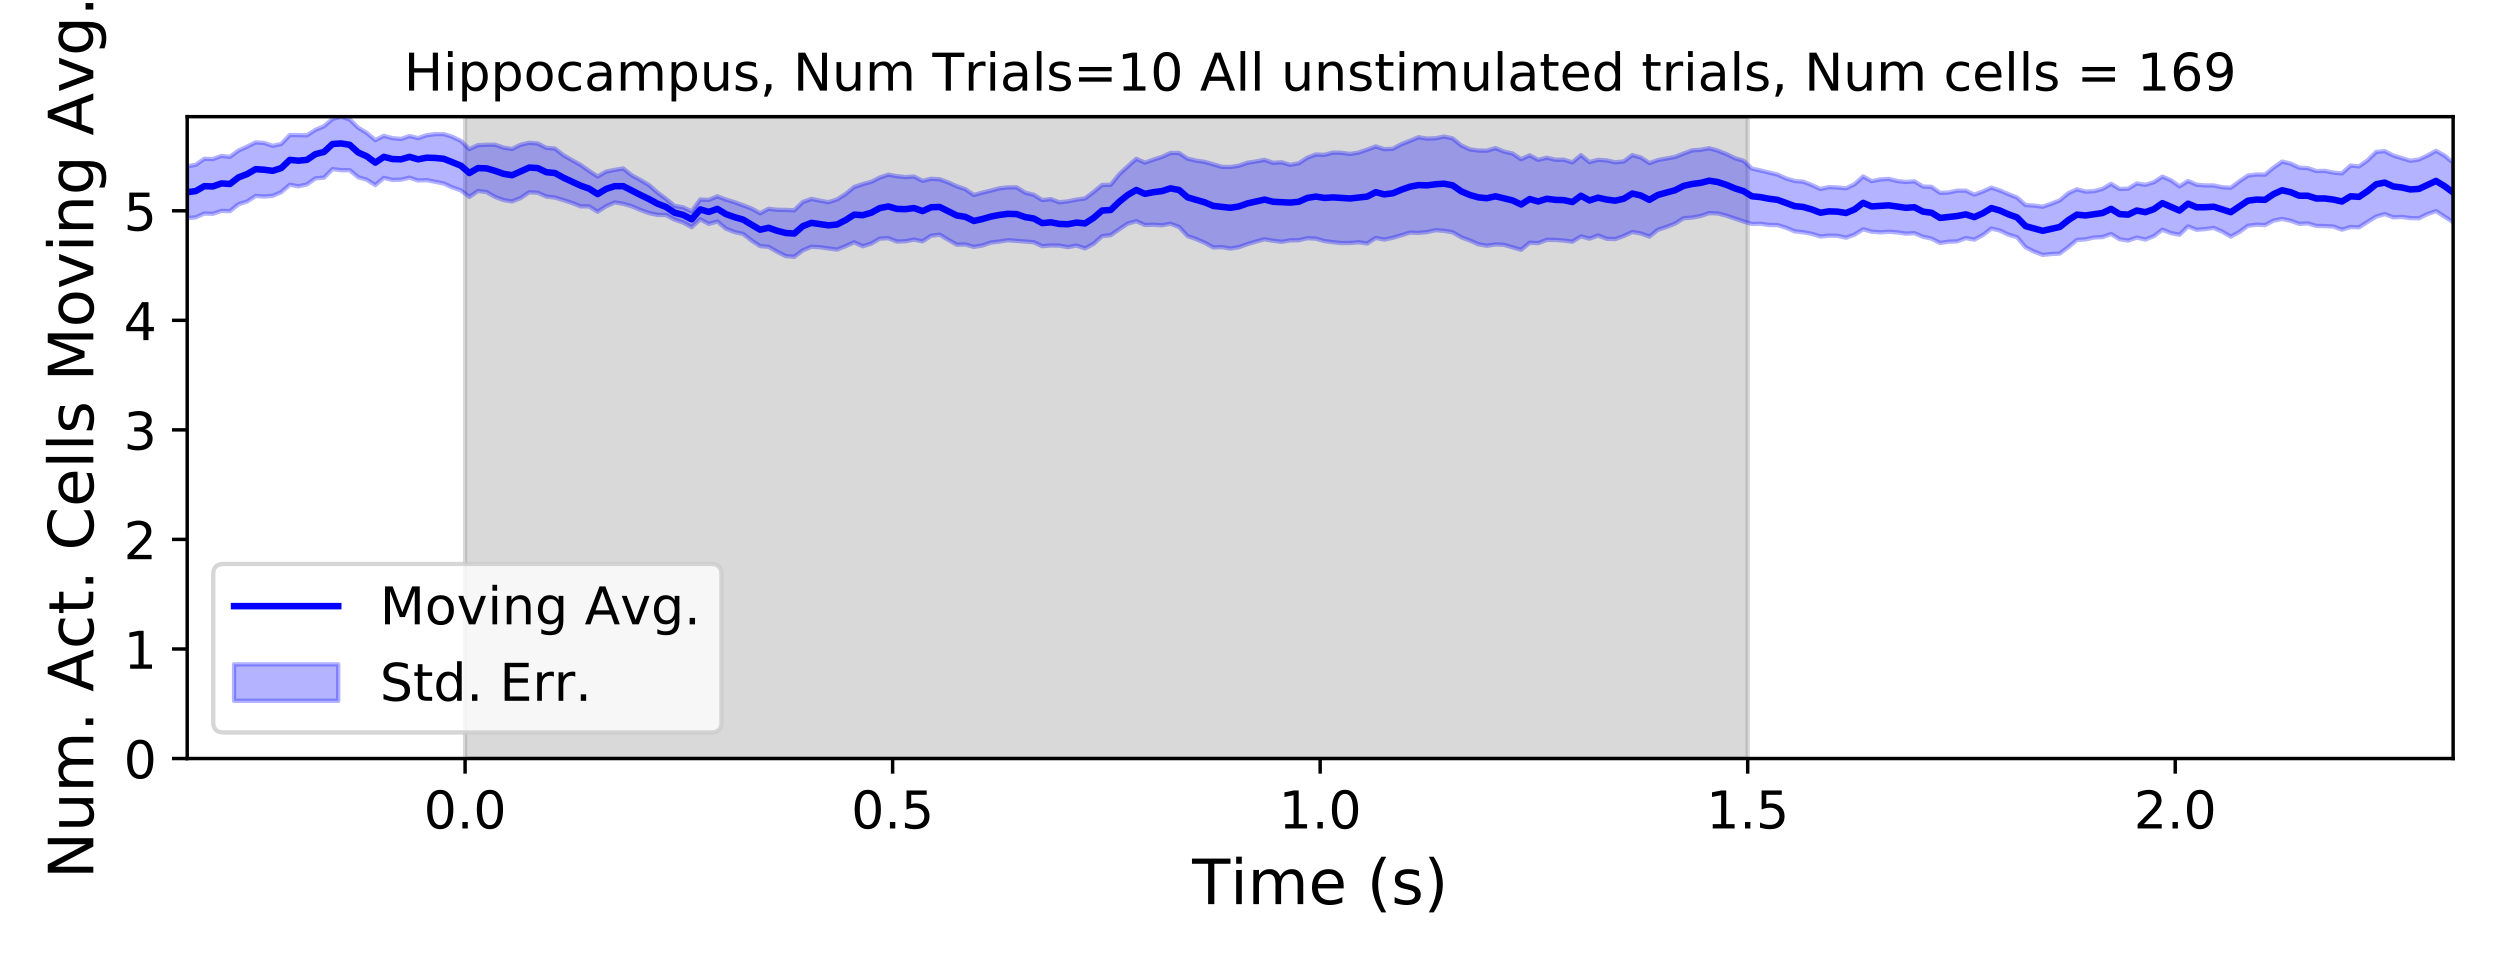 <?xml version="1.0" encoding="utf-8" standalone="no"?>
<!DOCTYPE svg PUBLIC "-//W3C//DTD SVG 1.1//EN"
  "http://www.w3.org/Graphics/SVG/1.1/DTD/svg11.dtd">
<!-- Created with matplotlib (https://matplotlib.org/) -->
<svg height="223.2pt" version="1.1" viewBox="0 0 576 223.2" width="576pt" xmlns="http://www.w3.org/2000/svg" xmlns:xlink="http://www.w3.org/1999/xlink">
 <defs>
  <style type="text/css">
*{stroke-linecap:butt;stroke-linejoin:round;}
  </style>
 </defs>
 <g id="figure_1">
  <g id="patch_1">
   <path d="M 0 223.2 
L 576 223.2 
L 576 0 
L 0 0 
z
" style="fill:#ffffff;"/>
  </g>
  <g id="axes_1">
   <g id="patch_2">
    <path d="M 43.13 174.76 
L 565.2 174.76 
L 565.2 26.88 
L 43.13 26.88 
z
" style="fill:#ffffff;"/>
   </g>
   <g id="PolyCollection_1">
    <defs>
     <path d="M 107.157 -48.44 
L 107.157 -196.32 
L 402.669 -196.32 
L 402.669 -48.44 
L 402.669 -48.44 
L 107.157 -48.44 
z
" id="m5ee6409be4" style="stroke:#808080;stroke-opacity:0.3;"/>
    </defs>
    <g clip-path="url(#pd665cb7078)">
     <use style="fill:#808080;fill-opacity:0.3;stroke:#808080;stroke-opacity:0.3;" x="0" xlink:href="#m5ee6409be4" y="223.2"/>
    </g>
   </g>
   <g id="PolyCollection_2">
    <defs>
     <path d="M 43.13 -184.893 
L 43.13 -172.946 
L 45.1 -173.123 
L 47.07 -174.006 
L 49.04 -173.936 
L 51.01 -174.609 
L 52.98 -174.55 
L 54.95 -176.144 
L 56.921 -176.765 
L 58.891 -178.057 
L 60.861 -177.917 
L 62.831 -178.078 
L 64.801 -178.924 
L 66.771 -180.642 
L 68.741 -180.274 
L 70.711 -180.703 
L 72.681 -182.101 
L 74.651 -182.27 
L 76.621 -184.24 
L 78.591 -183.982 
L 80.561 -183.991 
L 82.532 -182.37 
L 84.502 -181.79 
L 86.472 -180.558 
L 88.442 -182.217 
L 90.412 -181.74 
L 92.382 -181.799 
L 94.352 -182.26 
L 96.322 -181.616 
L 98.292 -181.694 
L 100.262 -181.317 
L 102.232 -180.924 
L 104.202 -180.026 
L 106.172 -179.342 
L 108.142 -177.825 
L 110.113 -179.189 
L 112.083 -178.97 
L 114.053 -177.834 
L 116.023 -177.108 
L 117.993 -176.789 
L 119.963 -177.578 
L 121.933 -178.9 
L 123.903 -178.799 
L 125.873 -177.918 
L 127.843 -177.689 
L 129.813 -177.093 
L 131.783 -176.451 
L 133.753 -175.655 
L 135.724 -175.648 
L 137.694 -174.418 
L 139.664 -175.684 
L 141.634 -176.558 
L 143.604 -176.237 
L 145.574 -175.673 
L 147.544 -174.833 
L 149.514 -174.107 
L 151.484 -173.696 
L 153.454 -173.649 
L 155.424 -172.601 
L 157.394 -171.936 
L 159.364 -170.859 
L 161.335 -172.657 
L 163.305 -171.612 
L 165.275 -172.167 
L 167.245 -170.526 
L 169.215 -169.742 
L 171.185 -169.315 
L 173.155 -167.796 
L 175.125 -166.5 
L 177.095 -166.333 
L 179.065 -165.182 
L 181.035 -164.198 
L 183.005 -164.033 
L 184.975 -165.529 
L 186.946 -166.348 
L 188.916 -166.239 
L 190.886 -165.961 
L 192.856 -165.695 
L 194.826 -166.49 
L 196.796 -167.381 
L 198.766 -166.46 
L 200.736 -167.068 
L 202.706 -168.23 
L 204.676 -168.318 
L 206.646 -167.54 
L 208.616 -167.618 
L 210.586 -167.991 
L 212.556 -167.596 
L 214.527 -168.889 
L 216.497 -169.13 
L 218.467 -167.957 
L 220.437 -166.823 
L 222.407 -166.875 
L 224.377 -166.312 
L 226.347 -166.647 
L 228.317 -167.314 
L 230.287 -167.547 
L 232.257 -167.848 
L 234.227 -167.699 
L 236.197 -167.546 
L 238.167 -167.396 
L 240.138 -166.483 
L 242.108 -166.639 
L 244.078 -166.61 
L 246.048 -166.261 
L 248.018 -166.63 
L 249.988 -165.973 
L 251.958 -167.014 
L 253.928 -168.796 
L 255.898 -169.021 
L 257.868 -170.382 
L 259.838 -171.701 
L 261.808 -172.24 
L 263.778 -171.356 
L 265.749 -171.42 
L 267.719 -171.291 
L 269.689 -171.658 
L 271.659 -170.897 
L 273.629 -168.802 
L 275.599 -168.119 
L 277.569 -167.263 
L 279.539 -166.2 
L 281.509 -166.266 
L 283.479 -165.929 
L 285.449 -166.259 
L 287.419 -166.958 
L 289.389 -167.548 
L 291.36 -168.066 
L 293.33 -167.732 
L 295.3 -167.484 
L 297.27 -167.825 
L 299.24 -167.844 
L 301.21 -168.315 
L 303.18 -168.218 
L 305.15 -167.665 
L 307.12 -167.4 
L 309.09 -167.196 
L 311.06 -167.213 
L 313.03 -167.389 
L 315 -167.103 
L 316.97 -168.374 
L 318.941 -167.999 
L 320.911 -168.413 
L 322.881 -168.992 
L 324.851 -169.611 
L 326.821 -169.541 
L 328.791 -169.724 
L 330.761 -170.162 
L 332.731 -170.015 
L 334.701 -169.677 
L 336.671 -168.528 
L 338.641 -167.794 
L 340.611 -166.927 
L 342.581 -166.581 
L 344.552 -166.878 
L 346.522 -166.787 
L 348.492 -166.215 
L 350.462 -165.646 
L 352.432 -167.266 
L 354.402 -167.181 
L 356.372 -167.942 
L 358.342 -167.915 
L 360.312 -167.776 
L 362.282 -167.513 
L 364.252 -168.737 
L 366.222 -168.211 
L 368.192 -168.938 
L 370.163 -168.189 
L 372.133 -168.114 
L 374.103 -168.817 
L 376.073 -169.747 
L 378.043 -169.404 
L 380.013 -168.692 
L 381.983 -170.257 
L 383.953 -170.907 
L 385.923 -171.675 
L 387.893 -172.918 
L 389.863 -173.075 
L 391.833 -173.441 
L 393.803 -174.099 
L 395.774 -174.018 
L 397.744 -173.526 
L 399.714 -172.849 
L 401.684 -172.179 
L 403.654 -171.599 
L 405.624 -171.649 
L 407.594 -171.364 
L 409.564 -171.329 
L 411.534 -170.722 
L 413.504 -169.901 
L 415.474 -169.689 
L 417.444 -169.318 
L 419.414 -168.713 
L 421.384 -168.912 
L 423.355 -168.871 
L 425.325 -168.434 
L 427.295 -169.141 
L 429.265 -170.374 
L 431.235 -169.82 
L 433.205 -169.67 
L 435.175 -169.8 
L 437.145 -169.656 
L 439.115 -169.372 
L 441.085 -169.468 
L 443.055 -168.653 
L 445.025 -168.228 
L 446.995 -167.209 
L 448.966 -167.515 
L 450.936 -167.586 
L 452.906 -168.344 
L 454.876 -167.985 
L 456.846 -169.041 
L 458.816 -170.546 
L 460.786 -170.082 
L 462.756 -169.144 
L 464.726 -168.553 
L 466.696 -166.233 
L 468.666 -165.226 
L 470.636 -164.47 
L 472.606 -164.669 
L 474.577 -164.781 
L 476.547 -166.279 
L 478.517 -167.914 
L 480.487 -168.047 
L 482.457 -168.47 
L 484.427 -168.572 
L 486.397 -169.292 
L 488.367 -168.073 
L 490.337 -167.766 
L 492.307 -168.455 
L 494.277 -168.009 
L 496.247 -168.793 
L 498.217 -170.28 
L 500.188 -169.493 
L 502.158 -169.116 
L 504.128 -171.035 
L 506.098 -170.261 
L 508.068 -170.419 
L 510.038 -170.683 
L 512.008 -169.829 
L 513.978 -168.683 
L 515.948 -169.741 
L 517.918 -171.176 
L 519.888 -171.431 
L 521.858 -171.342 
L 523.828 -172.372 
L 525.798 -172.763 
L 527.769 -172.328 
L 529.739 -171.624 
L 531.709 -171.734 
L 533.679 -171.145 
L 535.649 -171.104 
L 537.619 -171.01 
L 539.589 -170.287 
L 541.559 -170.887 
L 543.529 -170.83 
L 545.499 -172.074 
L 547.469 -173.304 
L 549.439 -173.878 
L 551.409 -173.115 
L 553.38 -173.222 
L 555.35 -172.946 
L 557.32 -172.909 
L 559.29 -173.882 
L 561.26 -174.561 
L 563.23 -173.268 
L 565.2 -172.024 
L 565.2 -185.69 
L 565.2 -185.69 
L 563.23 -187.348 
L 561.26 -188.453 
L 559.29 -187.365 
L 557.32 -186.446 
L 555.35 -186.156 
L 553.38 -186.763 
L 551.409 -187.375 
L 549.439 -188.378 
L 547.469 -188.195 
L 545.499 -186.271 
L 543.529 -184.865 
L 541.559 -185.06 
L 539.589 -183.262 
L 537.619 -183.423 
L 535.649 -183.834 
L 533.679 -183.792 
L 531.709 -184.465 
L 529.739 -184.575 
L 527.769 -185.512 
L 525.798 -185.96 
L 523.828 -184.585 
L 521.858 -182.964 
L 519.888 -183.002 
L 517.918 -182.752 
L 515.948 -181.411 
L 513.978 -179.945 
L 512.008 -180.061 
L 510.038 -180.469 
L 508.068 -180.481 
L 506.098 -180.639 
L 504.128 -181.505 
L 502.158 -180.27 
L 500.188 -181.659 
L 498.217 -182.512 
L 496.247 -181.223 
L 494.277 -180.619 
L 492.307 -180.931 
L 490.337 -179.726 
L 488.367 -179.671 
L 486.397 -180.85 
L 484.427 -179.678 
L 482.457 -179.149 
L 480.487 -179.067 
L 478.517 -179.578 
L 476.547 -178.69 
L 474.577 -177.033 
L 472.606 -176.262 
L 470.636 -175.577 
L 468.666 -175.831 
L 466.696 -175.959 
L 464.726 -177.677 
L 462.756 -178.475 
L 460.786 -179.304 
L 458.816 -179.975 
L 456.846 -179.083 
L 454.876 -178.371 
L 452.906 -179.275 
L 450.936 -179.275 
L 448.966 -178.841 
L 446.995 -178.769 
L 445.025 -180.148 
L 443.055 -180.227 
L 441.085 -181.431 
L 439.115 -181.275 
L 437.145 -181.496 
L 435.175 -181.983 
L 433.205 -181.86 
L 431.235 -181.458 
L 429.265 -182.545 
L 427.295 -180.749 
L 425.325 -179.815 
L 423.355 -180.01 
L 421.384 -180.095 
L 419.414 -179.662 
L 417.444 -180.572 
L 415.474 -181.336 
L 413.504 -181.503 
L 411.534 -182.07 
L 409.564 -182.977 
L 407.594 -183.447 
L 405.624 -183.919 
L 403.654 -184.348 
L 401.684 -186.165 
L 399.714 -186.758 
L 397.744 -187.721 
L 395.774 -188.491 
L 393.803 -189.041 
L 391.833 -188.689 
L 389.863 -188.55 
L 387.893 -187.825 
L 385.923 -187.048 
L 383.953 -186.68 
L 381.983 -186.32 
L 380.013 -185.615 
L 378.043 -186.921 
L 376.073 -187.462 
L 374.103 -185.994 
L 372.133 -185.814 
L 370.163 -186.244 
L 368.192 -186.378 
L 366.222 -185.843 
L 364.252 -187.462 
L 362.282 -185.784 
L 360.312 -186.404 
L 358.342 -186.392 
L 356.372 -186.869 
L 354.402 -186.368 
L 352.432 -187.419 
L 350.462 -186.516 
L 348.492 -187.839 
L 346.522 -188.277 
L 344.552 -189.069 
L 342.581 -188.482 
L 340.611 -188.515 
L 338.641 -188.784 
L 336.671 -189.691 
L 334.701 -191.318 
L 332.731 -191.736 
L 330.761 -191.337 
L 328.791 -191.27 
L 326.821 -191.579 
L 324.851 -190.753 
L 322.881 -189.983 
L 320.911 -188.922 
L 318.941 -188.832 
L 316.97 -189.466 
L 315 -188.718 
L 313.03 -188.053 
L 311.06 -187.724 
L 309.09 -187.994 
L 307.12 -188.043 
L 305.15 -187.525 
L 303.18 -187.603 
L 301.21 -186.874 
L 299.24 -185.579 
L 297.27 -185.219 
L 295.3 -185.813 
L 293.33 -185.691 
L 291.36 -186.367 
L 289.389 -186.001 
L 287.419 -185.708 
L 285.449 -185.019 
L 283.479 -184.718 
L 281.509 -184.759 
L 279.539 -185.331 
L 277.569 -185.907 
L 275.599 -186.187 
L 273.629 -186.641 
L 271.659 -187.952 
L 269.689 -187.948 
L 267.719 -187.054 
L 265.749 -186.419 
L 263.778 -185.727 
L 261.808 -186.609 
L 259.838 -184.877 
L 257.868 -183.041 
L 255.898 -180.617 
L 253.928 -180.589 
L 251.958 -178.964 
L 249.988 -177.482 
L 248.018 -177.203 
L 246.048 -176.815 
L 244.078 -176.592 
L 242.108 -177.32 
L 240.138 -177.098 
L 238.167 -178.33 
L 236.197 -178.81 
L 234.227 -180.045 
L 232.257 -180.023 
L 230.287 -179.819 
L 228.317 -179.294 
L 226.347 -178.826 
L 224.377 -178.278 
L 222.407 -179.608 
L 220.437 -180.291 
L 218.467 -181.176 
L 216.497 -181.896 
L 214.527 -182.01 
L 212.556 -181.536 
L 210.586 -182.53 
L 208.616 -182.398 
L 206.646 -182.602 
L 204.676 -182.96 
L 202.706 -182.291 
L 200.736 -181.307 
L 198.766 -180.78 
L 196.796 -180.112 
L 194.826 -178.479 
L 192.856 -177.254 
L 190.886 -176.61 
L 188.916 -176.963 
L 186.946 -177.359 
L 184.975 -176.663 
L 183.005 -174.752 
L 181.035 -174.839 
L 179.065 -174.865 
L 177.095 -175.102 
L 175.125 -174.052 
L 173.155 -175.154 
L 171.185 -175.906 
L 169.215 -176.615 
L 167.245 -177.219 
L 165.275 -177.975 
L 163.305 -177.142 
L 161.335 -177.233 
L 159.364 -174.488 
L 157.394 -175.43 
L 155.424 -175.774 
L 153.454 -177.376 
L 151.484 -178.844 
L 149.514 -180.578 
L 147.544 -181.745 
L 145.574 -182.798 
L 143.604 -184.379 
L 141.634 -184.058 
L 139.664 -183.67 
L 137.694 -182.538 
L 135.724 -183.833 
L 133.753 -185.213 
L 131.783 -186.31 
L 129.813 -187.435 
L 127.843 -188.984 
L 125.873 -189.133 
L 123.903 -190.145 
L 121.933 -190.297 
L 119.963 -189.852 
L 117.993 -188.875 
L 116.023 -189.187 
L 114.053 -189.849 
L 112.083 -189.848 
L 110.113 -189.756 
L 108.142 -188.848 
L 106.172 -190.738 
L 104.202 -191.694 
L 102.232 -192.311 
L 100.262 -192.296 
L 98.292 -192.045 
L 96.322 -191.367 
L 94.352 -191.859 
L 92.382 -191.183 
L 90.412 -191.369 
L 88.442 -191.901 
L 86.472 -190.91 
L 84.502 -192.581 
L 82.532 -193.767 
L 80.561 -195.68 
L 78.591 -196.32 
L 76.621 -195.81 
L 74.651 -194.12 
L 72.681 -193.279 
L 70.711 -192.028 
L 68.741 -192.077 
L 66.771 -192.088 
L 64.801 -190.02 
L 62.831 -189.605 
L 60.861 -190.271 
L 58.891 -190.383 
L 56.921 -189.403 
L 54.95 -188.51 
L 52.98 -187.075 
L 51.01 -187.269 
L 49.04 -186.554 
L 47.07 -186.61 
L 45.1 -185.221 
L 43.13 -184.893 
z
" id="m0c8a17ea95" style="stroke:#0000ff;stroke-opacity:0.3;"/>
    </defs>
    <g clip-path="url(#pd665cb7078)">
     <use style="fill:#0000ff;fill-opacity:0.3;stroke:#0000ff;stroke-opacity:0.3;" x="0" xlink:href="#m0c8a17ea95" y="223.2"/>
    </g>
   </g>
   <g id="matplotlib.axis_1">
    <g id="xtick_1">
     <g id="line2d_1">
      <defs>
       <path d="M 0 0 
L 0 3.5 
" id="m30b44a8a9a" style="stroke:#000000;stroke-width:0.8;"/>
      </defs>
      <g>
       <use style="stroke:#000000;stroke-width:0.8;" x="107.157" xlink:href="#m30b44a8a9a" y="174.76"/>
      </g>
     </g>
     <g id="text_1">
      <!-- 0.0 -->
      <defs>
       <path d="M 31.781 66.406 
Q 24.172 66.406 20.328 58.906 
Q 16.5 51.422 16.5 36.375 
Q 16.5 21.391 20.328 13.891 
Q 24.172 6.391 31.781 6.391 
Q 39.453 6.391 43.281 13.891 
Q 47.125 21.391 47.125 36.375 
Q 47.125 51.422 43.281 58.906 
Q 39.453 66.406 31.781 66.406 
z
M 31.781 74.219 
Q 44.047 74.219 50.516 64.516 
Q 56.984 54.828 56.984 36.375 
Q 56.984 17.969 50.516 8.266 
Q 44.047 -1.422 31.781 -1.422 
Q 19.531 -1.422 13.062 8.266 
Q 6.594 17.969 6.594 36.375 
Q 6.594 54.828 13.062 64.516 
Q 19.531 74.219 31.781 74.219 
z
" id="DejaVuSans-48"/>
       <path d="M 10.688 12.406 
L 21 12.406 
L 21 0 
L 10.688 0 
z
" id="DejaVuSans-46"/>
      </defs>
      <g transform="translate(97.616 190.878)scale(0.12 -0.12)">
       <use xlink:href="#DejaVuSans-48"/>
       <use x="63.623" xlink:href="#DejaVuSans-46"/>
       <use x="95.41" xlink:href="#DejaVuSans-48"/>
      </g>
     </g>
    </g>
    <g id="xtick_2">
     <g id="line2d_2">
      <g>
       <use style="stroke:#000000;stroke-width:0.8;" x="205.661" xlink:href="#m30b44a8a9a" y="174.76"/>
      </g>
     </g>
     <g id="text_2">
      <!-- 0.5 -->
      <defs>
       <path d="M 10.797 72.906 
L 49.516 72.906 
L 49.516 64.594 
L 19.828 64.594 
L 19.828 46.734 
Q 21.969 47.469 24.109 47.828 
Q 26.266 48.188 28.422 48.188 
Q 40.625 48.188 47.75 41.5 
Q 54.891 34.812 54.891 23.391 
Q 54.891 11.625 47.562 5.094 
Q 40.234 -1.422 26.906 -1.422 
Q 22.312 -1.422 17.547 -0.641 
Q 12.797 0.141 7.719 1.703 
L 7.719 11.625 
Q 12.109 9.234 16.797 8.062 
Q 21.484 6.891 26.703 6.891 
Q 35.156 6.891 40.078 11.328 
Q 45.016 15.766 45.016 23.391 
Q 45.016 31 40.078 35.438 
Q 35.156 39.891 26.703 39.891 
Q 22.75 39.891 18.812 39.016 
Q 14.891 38.141 10.797 36.281 
z
" id="DejaVuSans-53"/>
      </defs>
      <g transform="translate(196.119 190.878)scale(0.12 -0.12)">
       <use xlink:href="#DejaVuSans-48"/>
       <use x="63.623" xlink:href="#DejaVuSans-46"/>
       <use x="95.41" xlink:href="#DejaVuSans-53"/>
      </g>
     </g>
    </g>
    <g id="xtick_3">
     <g id="line2d_3">
      <g>
       <use style="stroke:#000000;stroke-width:0.8;" x="304.165" xlink:href="#m30b44a8a9a" y="174.76"/>
      </g>
     </g>
     <g id="text_3">
      <!-- 1.0 -->
      <defs>
       <path d="M 12.406 8.297 
L 28.516 8.297 
L 28.516 63.922 
L 10.984 60.406 
L 10.984 69.391 
L 28.422 72.906 
L 38.281 72.906 
L 38.281 8.297 
L 54.391 8.297 
L 54.391 0 
L 12.406 0 
z
" id="DejaVuSans-49"/>
      </defs>
      <g transform="translate(294.623 190.878)scale(0.12 -0.12)">
       <use xlink:href="#DejaVuSans-49"/>
       <use x="63.623" xlink:href="#DejaVuSans-46"/>
       <use x="95.41" xlink:href="#DejaVuSans-48"/>
      </g>
     </g>
    </g>
    <g id="xtick_4">
     <g id="line2d_4">
      <g>
       <use style="stroke:#000000;stroke-width:0.8;" x="402.669" xlink:href="#m30b44a8a9a" y="174.76"/>
      </g>
     </g>
     <g id="text_4">
      <!-- 1.5 -->
      <g transform="translate(393.127 190.878)scale(0.12 -0.12)">
       <use xlink:href="#DejaVuSans-49"/>
       <use x="63.623" xlink:href="#DejaVuSans-46"/>
       <use x="95.41" xlink:href="#DejaVuSans-53"/>
      </g>
     </g>
    </g>
    <g id="xtick_5">
     <g id="line2d_5">
      <g>
       <use style="stroke:#000000;stroke-width:0.8;" x="501.173" xlink:href="#m30b44a8a9a" y="174.76"/>
      </g>
     </g>
     <g id="text_5">
      <!-- 2.0 -->
      <defs>
       <path d="M 19.188 8.297 
L 53.609 8.297 
L 53.609 0 
L 7.328 0 
L 7.328 8.297 
Q 12.938 14.109 22.625 23.891 
Q 32.328 33.688 34.812 36.531 
Q 39.547 41.844 41.422 45.531 
Q 43.312 49.219 43.312 52.781 
Q 43.312 58.594 39.234 62.25 
Q 35.156 65.922 28.609 65.922 
Q 23.969 65.922 18.812 64.312 
Q 13.672 62.703 7.812 59.422 
L 7.812 69.391 
Q 13.766 71.781 18.938 73 
Q 24.125 74.219 28.422 74.219 
Q 39.75 74.219 46.484 68.547 
Q 53.219 62.891 53.219 53.422 
Q 53.219 48.922 51.531 44.891 
Q 49.859 40.875 45.406 35.406 
Q 44.188 33.984 37.641 27.219 
Q 31.109 20.453 19.188 8.297 
z
" id="DejaVuSans-50"/>
      </defs>
      <g transform="translate(491.631 190.878)scale(0.12 -0.12)">
       <use xlink:href="#DejaVuSans-50"/>
       <use x="63.623" xlink:href="#DejaVuSans-46"/>
       <use x="95.41" xlink:href="#DejaVuSans-48"/>
      </g>
     </g>
    </g>
    <g id="text_6">
     <!-- Time (s) -->
     <defs>
      <path d="M -0.297 72.906 
L 61.375 72.906 
L 61.375 64.594 
L 35.5 64.594 
L 35.5 0 
L 25.594 0 
L 25.594 64.594 
L -0.297 64.594 
z
" id="DejaVuSans-84"/>
      <path d="M 9.422 54.688 
L 18.406 54.688 
L 18.406 0 
L 9.422 0 
z
M 9.422 75.984 
L 18.406 75.984 
L 18.406 64.594 
L 9.422 64.594 
z
" id="DejaVuSans-105"/>
      <path d="M 52 44.188 
Q 55.375 50.25 60.062 53.125 
Q 64.75 56 71.094 56 
Q 79.641 56 84.281 50.016 
Q 88.922 44.047 88.922 33.016 
L 88.922 0 
L 79.891 0 
L 79.891 32.719 
Q 79.891 40.578 77.094 44.375 
Q 74.312 48.188 68.609 48.188 
Q 61.625 48.188 57.562 43.547 
Q 53.516 38.922 53.516 30.906 
L 53.516 0 
L 44.484 0 
L 44.484 32.719 
Q 44.484 40.625 41.703 44.406 
Q 38.922 48.188 33.109 48.188 
Q 26.219 48.188 22.156 43.531 
Q 18.109 38.875 18.109 30.906 
L 18.109 0 
L 9.078 0 
L 9.078 54.688 
L 18.109 54.688 
L 18.109 46.188 
Q 21.188 51.219 25.484 53.609 
Q 29.781 56 35.688 56 
Q 41.656 56 45.828 52.969 
Q 50 49.953 52 44.188 
z
" id="DejaVuSans-109"/>
      <path d="M 56.203 29.594 
L 56.203 25.203 
L 14.891 25.203 
Q 15.484 15.922 20.484 11.062 
Q 25.484 6.203 34.422 6.203 
Q 39.594 6.203 44.453 7.469 
Q 49.312 8.734 54.109 11.281 
L 54.109 2.781 
Q 49.266 0.734 44.188 -0.344 
Q 39.109 -1.422 33.891 -1.422 
Q 20.797 -1.422 13.156 6.188 
Q 5.516 13.812 5.516 26.812 
Q 5.516 40.234 12.766 48.109 
Q 20.016 56 32.328 56 
Q 43.359 56 49.781 48.891 
Q 56.203 41.797 56.203 29.594 
z
M 47.219 32.234 
Q 47.125 39.594 43.094 43.984 
Q 39.062 48.391 32.422 48.391 
Q 24.906 48.391 20.391 44.141 
Q 15.875 39.891 15.188 32.172 
z
" id="DejaVuSans-101"/>
      <path id="DejaVuSans-32"/>
      <path d="M 31 75.875 
Q 24.469 64.656 21.281 53.656 
Q 18.109 42.672 18.109 31.391 
Q 18.109 20.125 21.312 9.062 
Q 24.516 -2 31 -13.188 
L 23.188 -13.188 
Q 15.875 -1.703 12.234 9.375 
Q 8.594 20.453 8.594 31.391 
Q 8.594 42.281 12.203 53.312 
Q 15.828 64.359 23.188 75.875 
z
" id="DejaVuSans-40"/>
      <path d="M 44.281 53.078 
L 44.281 44.578 
Q 40.484 46.531 36.375 47.5 
Q 32.281 48.484 27.875 48.484 
Q 21.188 48.484 17.844 46.438 
Q 14.5 44.391 14.5 40.281 
Q 14.5 37.156 16.891 35.375 
Q 19.281 33.594 26.516 31.984 
L 29.594 31.297 
Q 39.156 29.25 43.188 25.516 
Q 47.219 21.781 47.219 15.094 
Q 47.219 7.469 41.188 3.016 
Q 35.156 -1.422 24.609 -1.422 
Q 20.219 -1.422 15.453 -0.562 
Q 10.688 0.297 5.422 2 
L 5.422 11.281 
Q 10.406 8.688 15.234 7.391 
Q 20.062 6.109 24.812 6.109 
Q 31.156 6.109 34.562 8.281 
Q 37.984 10.453 37.984 14.406 
Q 37.984 18.062 35.516 20.016 
Q 33.062 21.969 24.703 23.781 
L 21.578 24.516 
Q 13.234 26.266 9.516 29.906 
Q 5.812 33.547 5.812 39.891 
Q 5.812 47.609 11.281 51.797 
Q 16.75 56 26.812 56 
Q 31.781 56 36.172 55.266 
Q 40.578 54.547 44.281 53.078 
z
" id="DejaVuSans-115"/>
      <path d="M 8.016 75.875 
L 15.828 75.875 
Q 23.141 64.359 26.781 53.312 
Q 30.422 42.281 30.422 31.391 
Q 30.422 20.453 26.781 9.375 
Q 23.141 -1.703 15.828 -13.188 
L 8.016 -13.188 
Q 14.5 -2 17.703 9.062 
Q 20.906 20.125 20.906 31.391 
Q 20.906 42.672 17.703 53.656 
Q 14.5 64.656 8.016 75.875 
z
" id="DejaVuSans-41"/>
     </defs>
     <g transform="translate(274.67 208.315)scale(0.144 -0.144)">
      <use xlink:href="#DejaVuSans-84"/>
      <use x="61.037" xlink:href="#DejaVuSans-105"/>
      <use x="88.82" xlink:href="#DejaVuSans-109"/>
      <use x="186.232" xlink:href="#DejaVuSans-101"/>
      <use x="247.756" xlink:href="#DejaVuSans-32"/>
      <use x="279.543" xlink:href="#DejaVuSans-40"/>
      <use x="318.557" xlink:href="#DejaVuSans-115"/>
      <use x="370.656" xlink:href="#DejaVuSans-41"/>
     </g>
    </g>
   </g>
   <g id="matplotlib.axis_2">
    <g id="ytick_1">
     <g id="line2d_6">
      <defs>
       <path d="M 0 0 
L -3.5 0 
" id="m1d9efd0909" style="stroke:#000000;stroke-width:0.8;"/>
      </defs>
      <g>
       <use style="stroke:#000000;stroke-width:0.8;" x="43.13" xlink:href="#m1d9efd0909" y="174.76"/>
      </g>
     </g>
     <g id="text_7">
      <!-- 0 -->
      <g transform="translate(28.495 179.319)scale(0.12 -0.12)">
       <use xlink:href="#DejaVuSans-48"/>
      </g>
     </g>
    </g>
    <g id="ytick_2">
     <g id="line2d_7">
      <g>
       <use style="stroke:#000000;stroke-width:0.8;" x="43.13" xlink:href="#m1d9efd0909" y="149.522"/>
      </g>
     </g>
     <g id="text_8">
      <!-- 1 -->
      <g transform="translate(28.495 154.081)scale(0.12 -0.12)">
       <use xlink:href="#DejaVuSans-49"/>
      </g>
     </g>
    </g>
    <g id="ytick_3">
     <g id="line2d_8">
      <g>
       <use style="stroke:#000000;stroke-width:0.8;" x="43.13" xlink:href="#m1d9efd0909" y="124.284"/>
      </g>
     </g>
     <g id="text_9">
      <!-- 2 -->
      <g transform="translate(28.495 128.843)scale(0.12 -0.12)">
       <use xlink:href="#DejaVuSans-50"/>
      </g>
     </g>
    </g>
    <g id="ytick_4">
     <g id="line2d_9">
      <g>
       <use style="stroke:#000000;stroke-width:0.8;" x="43.13" xlink:href="#m1d9efd0909" y="99.046"/>
      </g>
     </g>
     <g id="text_10">
      <!-- 3 -->
      <defs>
       <path d="M 40.578 39.312 
Q 47.656 37.797 51.625 33 
Q 55.609 28.219 55.609 21.188 
Q 55.609 10.406 48.188 4.484 
Q 40.766 -1.422 27.094 -1.422 
Q 22.516 -1.422 17.656 -0.516 
Q 12.797 0.391 7.625 2.203 
L 7.625 11.719 
Q 11.719 9.328 16.594 8.109 
Q 21.484 6.891 26.812 6.891 
Q 36.078 6.891 40.938 10.547 
Q 45.797 14.203 45.797 21.188 
Q 45.797 27.641 41.281 31.266 
Q 36.766 34.906 28.719 34.906 
L 20.219 34.906 
L 20.219 43.016 
L 29.109 43.016 
Q 36.375 43.016 40.234 45.922 
Q 44.094 48.828 44.094 54.297 
Q 44.094 59.906 40.109 62.906 
Q 36.141 65.922 28.719 65.922 
Q 24.656 65.922 20.016 65.031 
Q 15.375 64.156 9.812 62.312 
L 9.812 71.094 
Q 15.438 72.656 20.344 73.438 
Q 25.25 74.219 29.594 74.219 
Q 40.828 74.219 47.359 69.109 
Q 53.906 64.016 53.906 55.328 
Q 53.906 49.266 50.438 45.094 
Q 46.969 40.922 40.578 39.312 
z
" id="DejaVuSans-51"/>
      </defs>
      <g transform="translate(28.495 103.605)scale(0.12 -0.12)">
       <use xlink:href="#DejaVuSans-51"/>
      </g>
     </g>
    </g>
    <g id="ytick_5">
     <g id="line2d_10">
      <g>
       <use style="stroke:#000000;stroke-width:0.8;" x="43.13" xlink:href="#m1d9efd0909" y="73.808"/>
      </g>
     </g>
     <g id="text_11">
      <!-- 4 -->
      <defs>
       <path d="M 37.797 64.312 
L 12.891 25.391 
L 37.797 25.391 
z
M 35.203 72.906 
L 47.609 72.906 
L 47.609 25.391 
L 58.016 25.391 
L 58.016 17.188 
L 47.609 17.188 
L 47.609 0 
L 37.797 0 
L 37.797 17.188 
L 4.891 17.188 
L 4.891 26.703 
z
" id="DejaVuSans-52"/>
      </defs>
      <g transform="translate(28.495 78.367)scale(0.12 -0.12)">
       <use xlink:href="#DejaVuSans-52"/>
      </g>
     </g>
    </g>
    <g id="ytick_6">
     <g id="line2d_11">
      <g>
       <use style="stroke:#000000;stroke-width:0.8;" x="43.13" xlink:href="#m1d9efd0909" y="48.571"/>
      </g>
     </g>
     <g id="text_12">
      <!-- 5 -->
      <g transform="translate(28.495 53.13)scale(0.12 -0.12)">
       <use xlink:href="#DejaVuSans-53"/>
      </g>
     </g>
    </g>
    <g id="text_13">
     <!-- Num. Act. Cells Moving Avg. -->
     <defs>
      <path d="M 9.812 72.906 
L 23.094 72.906 
L 55.422 11.922 
L 55.422 72.906 
L 64.984 72.906 
L 64.984 0 
L 51.703 0 
L 19.391 60.984 
L 19.391 0 
L 9.812 0 
z
" id="DejaVuSans-78"/>
      <path d="M 8.5 21.578 
L 8.5 54.688 
L 17.484 54.688 
L 17.484 21.922 
Q 17.484 14.156 20.5 10.266 
Q 23.531 6.391 29.594 6.391 
Q 36.859 6.391 41.078 11.031 
Q 45.312 15.672 45.312 23.688 
L 45.312 54.688 
L 54.297 54.688 
L 54.297 0 
L 45.312 0 
L 45.312 8.406 
Q 42.047 3.422 37.719 1 
Q 33.406 -1.422 27.688 -1.422 
Q 18.266 -1.422 13.375 4.438 
Q 8.5 10.297 8.5 21.578 
z
M 31.109 56 
z
" id="DejaVuSans-117"/>
      <path d="M 34.188 63.188 
L 20.797 26.906 
L 47.609 26.906 
z
M 28.609 72.906 
L 39.797 72.906 
L 67.578 0 
L 57.328 0 
L 50.688 18.703 
L 17.828 18.703 
L 11.188 0 
L 0.781 0 
z
" id="DejaVuSans-65"/>
      <path d="M 48.781 52.594 
L 48.781 44.188 
Q 44.969 46.297 41.141 47.344 
Q 37.312 48.391 33.406 48.391 
Q 24.656 48.391 19.812 42.844 
Q 14.984 37.312 14.984 27.297 
Q 14.984 17.281 19.812 11.734 
Q 24.656 6.203 33.406 6.203 
Q 37.312 6.203 41.141 7.25 
Q 44.969 8.297 48.781 10.406 
L 48.781 2.094 
Q 45.016 0.344 40.984 -0.531 
Q 36.969 -1.422 32.422 -1.422 
Q 20.062 -1.422 12.781 6.344 
Q 5.516 14.109 5.516 27.297 
Q 5.516 40.672 12.859 48.328 
Q 20.219 56 33.016 56 
Q 37.156 56 41.109 55.141 
Q 45.062 54.297 48.781 52.594 
z
" id="DejaVuSans-99"/>
      <path d="M 18.312 70.219 
L 18.312 54.688 
L 36.812 54.688 
L 36.812 47.703 
L 18.312 47.703 
L 18.312 18.016 
Q 18.312 11.328 20.141 9.422 
Q 21.969 7.516 27.594 7.516 
L 36.812 7.516 
L 36.812 0 
L 27.594 0 
Q 17.188 0 13.234 3.875 
Q 9.281 7.766 9.281 18.016 
L 9.281 47.703 
L 2.688 47.703 
L 2.688 54.688 
L 9.281 54.688 
L 9.281 70.219 
z
" id="DejaVuSans-116"/>
      <path d="M 64.406 67.281 
L 64.406 56.891 
Q 59.422 61.531 53.781 63.812 
Q 48.141 66.109 41.797 66.109 
Q 29.297 66.109 22.656 58.469 
Q 16.016 50.828 16.016 36.375 
Q 16.016 21.969 22.656 14.328 
Q 29.297 6.688 41.797 6.688 
Q 48.141 6.688 53.781 8.984 
Q 59.422 11.281 64.406 15.922 
L 64.406 5.609 
Q 59.234 2.094 53.438 0.328 
Q 47.656 -1.422 41.219 -1.422 
Q 24.656 -1.422 15.125 8.703 
Q 5.609 18.844 5.609 36.375 
Q 5.609 53.953 15.125 64.078 
Q 24.656 74.219 41.219 74.219 
Q 47.75 74.219 53.531 72.484 
Q 59.328 70.75 64.406 67.281 
z
" id="DejaVuSans-67"/>
      <path d="M 9.422 75.984 
L 18.406 75.984 
L 18.406 0 
L 9.422 0 
z
" id="DejaVuSans-108"/>
      <path d="M 9.812 72.906 
L 24.516 72.906 
L 43.109 23.297 
L 61.812 72.906 
L 76.516 72.906 
L 76.516 0 
L 66.891 0 
L 66.891 64.016 
L 48.094 14.016 
L 38.188 14.016 
L 19.391 64.016 
L 19.391 0 
L 9.812 0 
z
" id="DejaVuSans-77"/>
      <path d="M 30.609 48.391 
Q 23.391 48.391 19.188 42.75 
Q 14.984 37.109 14.984 27.297 
Q 14.984 17.484 19.156 11.844 
Q 23.344 6.203 30.609 6.203 
Q 37.797 6.203 41.984 11.859 
Q 46.188 17.531 46.188 27.297 
Q 46.188 37.016 41.984 42.703 
Q 37.797 48.391 30.609 48.391 
z
M 30.609 56 
Q 42.328 56 49.016 48.375 
Q 55.719 40.766 55.719 27.297 
Q 55.719 13.875 49.016 6.219 
Q 42.328 -1.422 30.609 -1.422 
Q 18.844 -1.422 12.172 6.219 
Q 5.516 13.875 5.516 27.297 
Q 5.516 40.766 12.172 48.375 
Q 18.844 56 30.609 56 
z
" id="DejaVuSans-111"/>
      <path d="M 2.984 54.688 
L 12.5 54.688 
L 29.594 8.797 
L 46.688 54.688 
L 56.203 54.688 
L 35.688 0 
L 23.484 0 
z
" id="DejaVuSans-118"/>
      <path d="M 54.891 33.016 
L 54.891 0 
L 45.906 0 
L 45.906 32.719 
Q 45.906 40.484 42.875 44.328 
Q 39.844 48.188 33.797 48.188 
Q 26.516 48.188 22.312 43.547 
Q 18.109 38.922 18.109 30.906 
L 18.109 0 
L 9.078 0 
L 9.078 54.688 
L 18.109 54.688 
L 18.109 46.188 
Q 21.344 51.125 25.703 53.562 
Q 30.078 56 35.797 56 
Q 45.219 56 50.047 50.172 
Q 54.891 44.344 54.891 33.016 
z
" id="DejaVuSans-110"/>
      <path d="M 45.406 27.984 
Q 45.406 37.75 41.375 43.109 
Q 37.359 48.484 30.078 48.484 
Q 22.859 48.484 18.828 43.109 
Q 14.797 37.75 14.797 27.984 
Q 14.797 18.266 18.828 12.891 
Q 22.859 7.516 30.078 7.516 
Q 37.359 7.516 41.375 12.891 
Q 45.406 18.266 45.406 27.984 
z
M 54.391 6.781 
Q 54.391 -7.172 48.188 -13.984 
Q 42 -20.797 29.203 -20.797 
Q 24.469 -20.797 20.266 -20.094 
Q 16.062 -19.391 12.109 -17.922 
L 12.109 -9.188 
Q 16.062 -11.328 19.922 -12.344 
Q 23.781 -13.375 27.781 -13.375 
Q 36.625 -13.375 41.016 -8.766 
Q 45.406 -4.156 45.406 5.172 
L 45.406 9.625 
Q 42.625 4.781 38.281 2.391 
Q 33.938 0 27.875 0 
Q 17.828 0 11.672 7.656 
Q 5.516 15.328 5.516 27.984 
Q 5.516 40.672 11.672 48.328 
Q 17.828 56 27.875 56 
Q 33.938 56 38.281 53.609 
Q 42.625 51.219 45.406 46.391 
L 45.406 54.688 
L 54.391 54.688 
z
" id="DejaVuSans-103"/>
     </defs>
     <g transform="translate(21.5 202.481)rotate(-90)scale(0.144 -0.144)">
      <use xlink:href="#DejaVuSans-78"/>
      <use x="74.805" xlink:href="#DejaVuSans-117"/>
      <use x="138.184" xlink:href="#DejaVuSans-109"/>
      <use x="235.596" xlink:href="#DejaVuSans-46"/>
      <use x="267.383" xlink:href="#DejaVuSans-32"/>
      <use x="299.17" xlink:href="#DejaVuSans-65"/>
      <use x="367.562" xlink:href="#DejaVuSans-99"/>
      <use x="422.543" xlink:href="#DejaVuSans-116"/>
      <use x="461.752" xlink:href="#DejaVuSans-46"/>
      <use x="493.539" xlink:href="#DejaVuSans-32"/>
      <use x="525.326" xlink:href="#DejaVuSans-67"/>
      <use x="595.15" xlink:href="#DejaVuSans-101"/>
      <use x="656.674" xlink:href="#DejaVuSans-108"/>
      <use x="684.457" xlink:href="#DejaVuSans-108"/>
      <use x="712.24" xlink:href="#DejaVuSans-115"/>
      <use x="764.34" xlink:href="#DejaVuSans-32"/>
      <use x="796.127" xlink:href="#DejaVuSans-77"/>
      <use x="882.406" xlink:href="#DejaVuSans-111"/>
      <use x="943.588" xlink:href="#DejaVuSans-118"/>
      <use x="1002.768" xlink:href="#DejaVuSans-105"/>
      <use x="1030.551" xlink:href="#DejaVuSans-110"/>
      <use x="1093.93" xlink:href="#DejaVuSans-103"/>
      <use x="1157.406" xlink:href="#DejaVuSans-32"/>
      <use x="1189.193" xlink:href="#DejaVuSans-65"/>
      <use x="1257.523" xlink:href="#DejaVuSans-118"/>
      <use x="1316.703" xlink:href="#DejaVuSans-103"/>
      <use x="1380.18" xlink:href="#DejaVuSans-46"/>
     </g>
    </g>
   </g>
   <g id="line2d_12">
    <path clip-path="url(#pd665cb7078)" d="M 43.13 44.28 
L 45.1 44.028 
L 47.07 42.892 
L 49.04 42.955 
L 51.01 42.261 
L 52.98 42.387 
L 54.95 40.873 
L 56.921 40.116 
L 58.891 38.98 
L 60.861 39.106 
L 62.831 39.359 
L 64.801 38.728 
L 66.771 36.835 
L 68.741 37.024 
L 70.711 36.835 
L 72.681 35.51 
L 74.651 35.005 
L 76.621 33.175 
L 78.591 33.049 
L 80.561 33.365 
L 82.532 35.131 
L 84.502 36.015 
L 86.472 37.466 
L 88.442 36.141 
L 90.412 36.646 
L 92.382 36.709 
L 94.352 36.141 
L 96.322 36.709 
L 98.292 36.33 
L 100.262 36.393 
L 102.232 36.583 
L 106.172 38.16 
L 108.142 39.863 
L 110.113 38.728 
L 112.083 38.791 
L 114.053 39.359 
L 116.023 40.053 
L 117.993 40.368 
L 121.933 38.602 
L 123.903 38.728 
L 125.873 39.674 
L 127.843 39.863 
L 129.813 40.936 
L 133.753 42.766 
L 135.724 43.46 
L 137.694 44.722 
L 139.664 43.523 
L 141.634 42.892 
L 143.604 42.892 
L 147.544 44.911 
L 149.514 45.857 
L 151.484 46.93 
L 153.454 47.687 
L 155.424 49.012 
L 157.394 49.517 
L 159.364 50.526 
L 161.335 48.255 
L 163.305 48.823 
L 165.275 48.129 
L 167.245 49.328 
L 169.215 50.022 
L 171.185 50.59 
L 175.125 52.924 
L 177.095 52.482 
L 179.065 53.176 
L 181.035 53.681 
L 183.005 53.807 
L 184.975 52.104 
L 186.946 51.347 
L 190.886 51.915 
L 192.856 51.725 
L 194.826 50.716 
L 196.796 49.454 
L 198.766 49.58 
L 200.736 49.012 
L 202.706 47.94 
L 204.676 47.561 
L 206.646 48.129 
L 208.616 48.192 
L 210.586 47.94 
L 212.556 48.634 
L 214.527 47.75 
L 216.497 47.687 
L 220.437 49.643 
L 222.407 49.959 
L 224.377 50.905 
L 226.347 50.463 
L 228.317 49.896 
L 230.287 49.517 
L 232.257 49.265 
L 234.227 49.328 
L 236.197 50.022 
L 238.167 50.337 
L 240.138 51.41 
L 242.108 51.221 
L 244.078 51.599 
L 246.048 51.662 
L 248.018 51.284 
L 249.988 51.473 
L 251.958 50.211 
L 253.928 48.507 
L 255.898 48.381 
L 257.868 46.488 
L 259.838 44.911 
L 261.808 43.775 
L 263.778 44.659 
L 265.749 44.28 
L 267.719 44.028 
L 269.689 43.397 
L 271.659 43.775 
L 273.629 45.479 
L 277.569 46.615 
L 279.539 47.435 
L 283.479 47.876 
L 285.449 47.561 
L 287.419 46.867 
L 291.36 45.984 
L 293.33 46.488 
L 297.27 46.678 
L 299.24 46.488 
L 301.21 45.605 
L 303.18 45.29 
L 305.15 45.605 
L 307.12 45.479 
L 311.06 45.731 
L 315 45.29 
L 316.97 44.28 
L 318.941 44.785 
L 320.911 44.532 
L 322.881 43.712 
L 324.851 43.018 
L 326.821 42.64 
L 328.791 42.703 
L 330.761 42.45 
L 332.731 42.324 
L 334.701 42.703 
L 336.671 44.091 
L 338.641 44.911 
L 340.611 45.479 
L 342.581 45.668 
L 344.552 45.227 
L 348.492 46.173 
L 350.462 47.119 
L 352.432 45.857 
L 354.402 46.425 
L 356.372 45.794 
L 358.342 46.047 
L 360.312 46.11 
L 362.282 46.552 
L 364.252 45.1 
L 366.222 46.173 
L 368.192 45.542 
L 370.163 45.984 
L 372.133 46.236 
L 374.103 45.794 
L 376.073 44.596 
L 378.043 45.037 
L 380.013 46.047 
L 381.983 44.911 
L 385.923 43.838 
L 387.893 42.829 
L 389.863 42.387 
L 391.833 42.135 
L 393.803 41.63 
L 395.774 41.946 
L 397.744 42.577 
L 399.714 43.397 
L 401.684 44.028 
L 403.654 45.227 
L 405.624 45.416 
L 407.594 45.794 
L 409.564 46.047 
L 413.504 47.498 
L 415.474 47.687 
L 417.444 48.255 
L 419.414 49.012 
L 421.384 48.697 
L 423.355 48.76 
L 425.325 49.075 
L 427.295 48.255 
L 429.265 46.741 
L 431.235 47.561 
L 435.175 47.309 
L 439.115 47.876 
L 441.085 47.75 
L 443.055 48.76 
L 445.025 49.012 
L 446.995 50.211 
L 450.936 49.769 
L 452.906 49.391 
L 454.876 50.022 
L 456.846 49.138 
L 458.816 47.94 
L 460.786 48.507 
L 462.756 49.391 
L 464.726 50.085 
L 466.696 52.104 
L 470.636 53.176 
L 474.577 52.293 
L 476.547 50.716 
L 478.517 49.454 
L 480.487 49.643 
L 484.427 49.075 
L 486.397 48.129 
L 488.367 49.328 
L 490.337 49.454 
L 492.307 48.507 
L 494.277 48.886 
L 496.247 48.192 
L 498.217 46.804 
L 502.158 48.507 
L 504.128 46.93 
L 506.098 47.75 
L 508.068 47.75 
L 510.038 47.624 
L 513.978 48.886 
L 517.918 46.236 
L 519.888 45.984 
L 521.858 46.047 
L 523.828 44.722 
L 525.798 43.838 
L 527.769 44.28 
L 529.739 45.1 
L 531.709 45.1 
L 533.679 45.731 
L 535.649 45.731 
L 537.619 45.984 
L 539.589 46.425 
L 541.559 45.227 
L 543.529 45.353 
L 545.499 44.028 
L 547.469 42.45 
L 549.439 42.072 
L 551.409 42.955 
L 553.38 43.207 
L 555.35 43.649 
L 557.32 43.523 
L 561.26 41.693 
L 563.23 42.892 
L 565.2 44.343 
L 565.2 44.343 
" style="fill:none;stroke:#0000ff;stroke-linecap:square;stroke-width:1.5;"/>
   </g>
   <g id="patch_3">
    <path d="M 43.13 174.76 
L 43.13 26.88 
" style="fill:none;stroke:#000000;stroke-linecap:square;stroke-linejoin:miter;stroke-width:0.8;"/>
   </g>
   <g id="patch_4">
    <path d="M 565.2 174.76 
L 565.2 26.88 
" style="fill:none;stroke:#000000;stroke-linecap:square;stroke-linejoin:miter;stroke-width:0.8;"/>
   </g>
   <g id="patch_5">
    <path d="M 43.13 174.76 
L 565.2 174.76 
" style="fill:none;stroke:#000000;stroke-linecap:square;stroke-linejoin:miter;stroke-width:0.8;"/>
   </g>
   <g id="patch_6">
    <path d="M 43.13 26.88 
L 565.2 26.88 
" style="fill:none;stroke:#000000;stroke-linecap:square;stroke-linejoin:miter;stroke-width:0.8;"/>
   </g>
   <g id="text_14">
    <!-- Hippocampus, Num Trials=10 All unstimulated trials, Num cells = 169 -->
    <defs>
     <path d="M 9.812 72.906 
L 19.672 72.906 
L 19.672 43.016 
L 55.516 43.016 
L 55.516 72.906 
L 65.375 72.906 
L 65.375 0 
L 55.516 0 
L 55.516 34.719 
L 19.672 34.719 
L 19.672 0 
L 9.812 0 
z
" id="DejaVuSans-72"/>
     <path d="M 18.109 8.203 
L 18.109 -20.797 
L 9.078 -20.797 
L 9.078 54.688 
L 18.109 54.688 
L 18.109 46.391 
Q 20.953 51.266 25.266 53.625 
Q 29.594 56 35.594 56 
Q 45.562 56 51.781 48.094 
Q 58.016 40.188 58.016 27.297 
Q 58.016 14.406 51.781 6.484 
Q 45.562 -1.422 35.594 -1.422 
Q 29.594 -1.422 25.266 0.953 
Q 20.953 3.328 18.109 8.203 
z
M 48.688 27.297 
Q 48.688 37.203 44.609 42.844 
Q 40.531 48.484 33.406 48.484 
Q 26.266 48.484 22.188 42.844 
Q 18.109 37.203 18.109 27.297 
Q 18.109 17.391 22.188 11.75 
Q 26.266 6.109 33.406 6.109 
Q 40.531 6.109 44.609 11.75 
Q 48.688 17.391 48.688 27.297 
z
" id="DejaVuSans-112"/>
     <path d="M 34.281 27.484 
Q 23.391 27.484 19.188 25 
Q 14.984 22.516 14.984 16.5 
Q 14.984 11.719 18.141 8.906 
Q 21.297 6.109 26.703 6.109 
Q 34.188 6.109 38.703 11.406 
Q 43.219 16.703 43.219 25.484 
L 43.219 27.484 
z
M 52.203 31.203 
L 52.203 0 
L 43.219 0 
L 43.219 8.297 
Q 40.141 3.328 35.547 0.953 
Q 30.953 -1.422 24.312 -1.422 
Q 15.922 -1.422 10.953 3.297 
Q 6 8.016 6 15.922 
Q 6 25.141 12.172 29.828 
Q 18.359 34.516 30.609 34.516 
L 43.219 34.516 
L 43.219 35.406 
Q 43.219 41.609 39.141 45 
Q 35.062 48.391 27.688 48.391 
Q 23 48.391 18.547 47.266 
Q 14.109 46.141 10.016 43.891 
L 10.016 52.203 
Q 14.938 54.109 19.578 55.047 
Q 24.219 56 28.609 56 
Q 40.484 56 46.344 49.844 
Q 52.203 43.703 52.203 31.203 
z
" id="DejaVuSans-97"/>
     <path d="M 11.719 12.406 
L 22.016 12.406 
L 22.016 4 
L 14.016 -11.625 
L 7.719 -11.625 
L 11.719 4 
z
" id="DejaVuSans-44"/>
     <path d="M 41.109 46.297 
Q 39.594 47.172 37.812 47.578 
Q 36.031 48 33.891 48 
Q 26.266 48 22.188 43.047 
Q 18.109 38.094 18.109 28.812 
L 18.109 0 
L 9.078 0 
L 9.078 54.688 
L 18.109 54.688 
L 18.109 46.188 
Q 20.953 51.172 25.484 53.578 
Q 30.031 56 36.531 56 
Q 37.453 56 38.578 55.875 
Q 39.703 55.766 41.062 55.516 
z
" id="DejaVuSans-114"/>
     <path d="M 10.594 45.406 
L 73.188 45.406 
L 73.188 37.203 
L 10.594 37.203 
z
M 10.594 25.484 
L 73.188 25.484 
L 73.188 17.188 
L 10.594 17.188 
z
" id="DejaVuSans-61"/>
     <path d="M 45.406 46.391 
L 45.406 75.984 
L 54.391 75.984 
L 54.391 0 
L 45.406 0 
L 45.406 8.203 
Q 42.578 3.328 38.25 0.953 
Q 33.938 -1.422 27.875 -1.422 
Q 17.969 -1.422 11.734 6.484 
Q 5.516 14.406 5.516 27.297 
Q 5.516 40.188 11.734 48.094 
Q 17.969 56 27.875 56 
Q 33.938 56 38.25 53.625 
Q 42.578 51.266 45.406 46.391 
z
M 14.797 27.297 
Q 14.797 17.391 18.875 11.75 
Q 22.953 6.109 30.078 6.109 
Q 37.203 6.109 41.297 11.75 
Q 45.406 17.391 45.406 27.297 
Q 45.406 37.203 41.297 42.844 
Q 37.203 48.484 30.078 48.484 
Q 22.953 48.484 18.875 42.844 
Q 14.797 37.203 14.797 27.297 
z
" id="DejaVuSans-100"/>
     <path d="M 33.016 40.375 
Q 26.375 40.375 22.484 35.828 
Q 18.609 31.297 18.609 23.391 
Q 18.609 15.531 22.484 10.953 
Q 26.375 6.391 33.016 6.391 
Q 39.656 6.391 43.531 10.953 
Q 47.406 15.531 47.406 23.391 
Q 47.406 31.297 43.531 35.828 
Q 39.656 40.375 33.016 40.375 
z
M 52.594 71.297 
L 52.594 62.312 
Q 48.875 64.062 45.094 64.984 
Q 41.312 65.922 37.594 65.922 
Q 27.828 65.922 22.672 59.328 
Q 17.531 52.734 16.797 39.406 
Q 19.672 43.656 24.016 45.922 
Q 28.375 48.188 33.594 48.188 
Q 44.578 48.188 50.953 41.516 
Q 57.328 34.859 57.328 23.391 
Q 57.328 12.156 50.688 5.359 
Q 44.047 -1.422 33.016 -1.422 
Q 20.359 -1.422 13.672 8.266 
Q 6.984 17.969 6.984 36.375 
Q 6.984 53.656 15.188 63.938 
Q 23.391 74.219 37.203 74.219 
Q 40.922 74.219 44.703 73.484 
Q 48.484 72.75 52.594 71.297 
z
" id="DejaVuSans-54"/>
     <path d="M 10.984 1.516 
L 10.984 10.5 
Q 14.703 8.734 18.5 7.812 
Q 22.312 6.891 25.984 6.891 
Q 35.75 6.891 40.891 13.453 
Q 46.047 20.016 46.781 33.406 
Q 43.953 29.203 39.594 26.953 
Q 35.25 24.703 29.984 24.703 
Q 19.047 24.703 12.672 31.312 
Q 6.297 37.938 6.297 49.422 
Q 6.297 60.641 12.938 67.422 
Q 19.578 74.219 30.609 74.219 
Q 43.266 74.219 49.922 64.516 
Q 56.594 54.828 56.594 36.375 
Q 56.594 19.141 48.406 8.859 
Q 40.234 -1.422 26.422 -1.422 
Q 22.703 -1.422 18.891 -0.688 
Q 15.094 0.047 10.984 1.516 
z
M 30.609 32.422 
Q 37.25 32.422 41.125 36.953 
Q 45.016 41.5 45.016 49.422 
Q 45.016 57.281 41.125 61.844 
Q 37.25 66.406 30.609 66.406 
Q 23.969 66.406 20.094 61.844 
Q 16.219 57.281 16.219 49.422 
Q 16.219 41.5 20.094 36.953 
Q 23.969 32.422 30.609 32.422 
z
" id="DejaVuSans-57"/>
    </defs>
    <g transform="translate(93.058 20.88)scale(0.12 -0.12)">
     <use xlink:href="#DejaVuSans-72"/>
     <use x="75.195" xlink:href="#DejaVuSans-105"/>
     <use x="102.979" xlink:href="#DejaVuSans-112"/>
     <use x="166.455" xlink:href="#DejaVuSans-112"/>
     <use x="229.932" xlink:href="#DejaVuSans-111"/>
     <use x="291.113" xlink:href="#DejaVuSans-99"/>
     <use x="346.094" xlink:href="#DejaVuSans-97"/>
     <use x="407.373" xlink:href="#DejaVuSans-109"/>
     <use x="504.785" xlink:href="#DejaVuSans-112"/>
     <use x="568.262" xlink:href="#DejaVuSans-117"/>
     <use x="631.641" xlink:href="#DejaVuSans-115"/>
     <use x="683.74" xlink:href="#DejaVuSans-44"/>
     <use x="715.527" xlink:href="#DejaVuSans-32"/>
     <use x="747.314" xlink:href="#DejaVuSans-78"/>
     <use x="822.119" xlink:href="#DejaVuSans-117"/>
     <use x="885.498" xlink:href="#DejaVuSans-109"/>
     <use x="982.91" xlink:href="#DejaVuSans-32"/>
     <use x="1014.697" xlink:href="#DejaVuSans-84"/>
     <use x="1075.562" xlink:href="#DejaVuSans-114"/>
     <use x="1116.676" xlink:href="#DejaVuSans-105"/>
     <use x="1144.459" xlink:href="#DejaVuSans-97"/>
     <use x="1205.738" xlink:href="#DejaVuSans-108"/>
     <use x="1233.521" xlink:href="#DejaVuSans-115"/>
     <use x="1285.621" xlink:href="#DejaVuSans-61"/>
     <use x="1369.41" xlink:href="#DejaVuSans-49"/>
     <use x="1433.033" xlink:href="#DejaVuSans-48"/>
     <use x="1496.656" xlink:href="#DejaVuSans-32"/>
     <use x="1528.443" xlink:href="#DejaVuSans-65"/>
     <use x="1596.852" xlink:href="#DejaVuSans-108"/>
     <use x="1624.635" xlink:href="#DejaVuSans-108"/>
     <use x="1652.418" xlink:href="#DejaVuSans-32"/>
     <use x="1684.205" xlink:href="#DejaVuSans-117"/>
     <use x="1747.584" xlink:href="#DejaVuSans-110"/>
     <use x="1810.963" xlink:href="#DejaVuSans-115"/>
     <use x="1863.062" xlink:href="#DejaVuSans-116"/>
     <use x="1902.271" xlink:href="#DejaVuSans-105"/>
     <use x="1930.055" xlink:href="#DejaVuSans-109"/>
     <use x="2027.467" xlink:href="#DejaVuSans-117"/>
     <use x="2090.846" xlink:href="#DejaVuSans-108"/>
     <use x="2118.629" xlink:href="#DejaVuSans-97"/>
     <use x="2179.908" xlink:href="#DejaVuSans-116"/>
     <use x="2219.117" xlink:href="#DejaVuSans-101"/>
     <use x="2280.641" xlink:href="#DejaVuSans-100"/>
     <use x="2344.117" xlink:href="#DejaVuSans-32"/>
     <use x="2375.904" xlink:href="#DejaVuSans-116"/>
     <use x="2415.113" xlink:href="#DejaVuSans-114"/>
     <use x="2456.227" xlink:href="#DejaVuSans-105"/>
     <use x="2484.01" xlink:href="#DejaVuSans-97"/>
     <use x="2545.289" xlink:href="#DejaVuSans-108"/>
     <use x="2573.072" xlink:href="#DejaVuSans-115"/>
     <use x="2625.172" xlink:href="#DejaVuSans-44"/>
     <use x="2656.959" xlink:href="#DejaVuSans-32"/>
     <use x="2688.746" xlink:href="#DejaVuSans-78"/>
     <use x="2763.551" xlink:href="#DejaVuSans-117"/>
     <use x="2826.93" xlink:href="#DejaVuSans-109"/>
     <use x="2924.342" xlink:href="#DejaVuSans-32"/>
     <use x="2956.129" xlink:href="#DejaVuSans-99"/>
     <use x="3011.109" xlink:href="#DejaVuSans-101"/>
     <use x="3072.633" xlink:href="#DejaVuSans-108"/>
     <use x="3100.416" xlink:href="#DejaVuSans-108"/>
     <use x="3128.199" xlink:href="#DejaVuSans-115"/>
     <use x="3180.299" xlink:href="#DejaVuSans-32"/>
     <use x="3212.086" xlink:href="#DejaVuSans-61"/>
     <use x="3295.875" xlink:href="#DejaVuSans-32"/>
     <use x="3327.662" xlink:href="#DejaVuSans-49"/>
     <use x="3391.285" xlink:href="#DejaVuSans-54"/>
     <use x="3454.908" xlink:href="#DejaVuSans-57"/>
    </g>
   </g>
   <g id="legend_1">
    <g id="patch_7">
     <path d="M 51.53 168.76 
L 163.833 168.76 
Q 166.233 168.76 166.233 166.36 
L 166.233 132.333 
Q 166.233 129.933 163.833 129.933 
L 51.53 129.933 
Q 49.13 129.933 49.13 132.333 
L 49.13 166.36 
Q 49.13 168.76 51.53 168.76 
z
" style="fill:#ffffff;opacity:0.8;stroke:#cccccc;stroke-linejoin:miter;"/>
    </g>
    <g id="line2d_13">
     <path d="M 53.93 139.651 
L 77.93 139.651 
" style="fill:none;stroke:#0000ff;stroke-linecap:square;stroke-width:1.5;"/>
    </g>
    <g id="line2d_14"/>
    <g id="text_15">
     <!-- Moving Avg. -->
     <g transform="translate(87.53 143.851)scale(0.12 -0.12)">
      <use xlink:href="#DejaVuSans-77"/>
      <use x="86.279" xlink:href="#DejaVuSans-111"/>
      <use x="147.461" xlink:href="#DejaVuSans-118"/>
      <use x="206.641" xlink:href="#DejaVuSans-105"/>
      <use x="234.424" xlink:href="#DejaVuSans-110"/>
      <use x="297.803" xlink:href="#DejaVuSans-103"/>
      <use x="361.279" xlink:href="#DejaVuSans-32"/>
      <use x="393.066" xlink:href="#DejaVuSans-65"/>
      <use x="461.396" xlink:href="#DejaVuSans-118"/>
      <use x="520.576" xlink:href="#DejaVuSans-103"/>
      <use x="584.053" xlink:href="#DejaVuSans-46"/>
     </g>
    </g>
    <g id="patch_8">
     <path d="M 53.93 161.464 
L 77.93 161.464 
L 77.93 153.064 
L 53.93 153.064 
z
" style="fill:#0000ff;opacity:0.3;stroke:#0000ff;stroke-linejoin:miter;"/>
    </g>
    <g id="text_16">
     <!-- Std. Err. -->
     <defs>
      <path d="M 53.516 70.516 
L 53.516 60.891 
Q 47.906 63.578 42.922 64.891 
Q 37.938 66.219 33.297 66.219 
Q 25.25 66.219 20.875 63.094 
Q 16.5 59.969 16.5 54.203 
Q 16.5 49.359 19.406 46.891 
Q 22.312 44.438 30.422 42.922 
L 36.375 41.703 
Q 47.406 39.594 52.656 34.297 
Q 57.906 29 57.906 20.125 
Q 57.906 9.516 50.797 4.047 
Q 43.703 -1.422 29.984 -1.422 
Q 24.812 -1.422 18.969 -0.25 
Q 13.141 0.922 6.891 3.219 
L 6.891 13.375 
Q 12.891 10.016 18.656 8.297 
Q 24.422 6.594 29.984 6.594 
Q 38.422 6.594 43.016 9.906 
Q 47.609 13.234 47.609 19.391 
Q 47.609 24.75 44.312 27.781 
Q 41.016 30.812 33.5 32.328 
L 27.484 33.5 
Q 16.453 35.688 11.516 40.375 
Q 6.594 45.062 6.594 53.422 
Q 6.594 63.094 13.406 68.656 
Q 20.219 74.219 32.172 74.219 
Q 37.312 74.219 42.625 73.281 
Q 47.953 72.359 53.516 70.516 
z
" id="DejaVuSans-83"/>
      <path d="M 9.812 72.906 
L 55.906 72.906 
L 55.906 64.594 
L 19.672 64.594 
L 19.672 43.016 
L 54.391 43.016 
L 54.391 34.719 
L 19.672 34.719 
L 19.672 8.297 
L 56.781 8.297 
L 56.781 0 
L 9.812 0 
z
" id="DejaVuSans-69"/>
     </defs>
     <g transform="translate(87.53 161.464)scale(0.12 -0.12)">
      <use xlink:href="#DejaVuSans-83"/>
      <use x="63.477" xlink:href="#DejaVuSans-116"/>
      <use x="102.686" xlink:href="#DejaVuSans-100"/>
      <use x="166.162" xlink:href="#DejaVuSans-46"/>
      <use x="197.949" xlink:href="#DejaVuSans-32"/>
      <use x="229.736" xlink:href="#DejaVuSans-69"/>
      <use x="292.92" xlink:href="#DejaVuSans-114"/>
      <use x="334.018" xlink:href="#DejaVuSans-114"/>
      <use x="374.99" xlink:href="#DejaVuSans-46"/>
     </g>
    </g>
   </g>
  </g>
 </g>
 <defs>
  <clipPath id="pd665cb7078">
   <rect height="147.88" width="522.07" x="43.13" y="26.88"/>
  </clipPath>
 </defs>
</svg>
